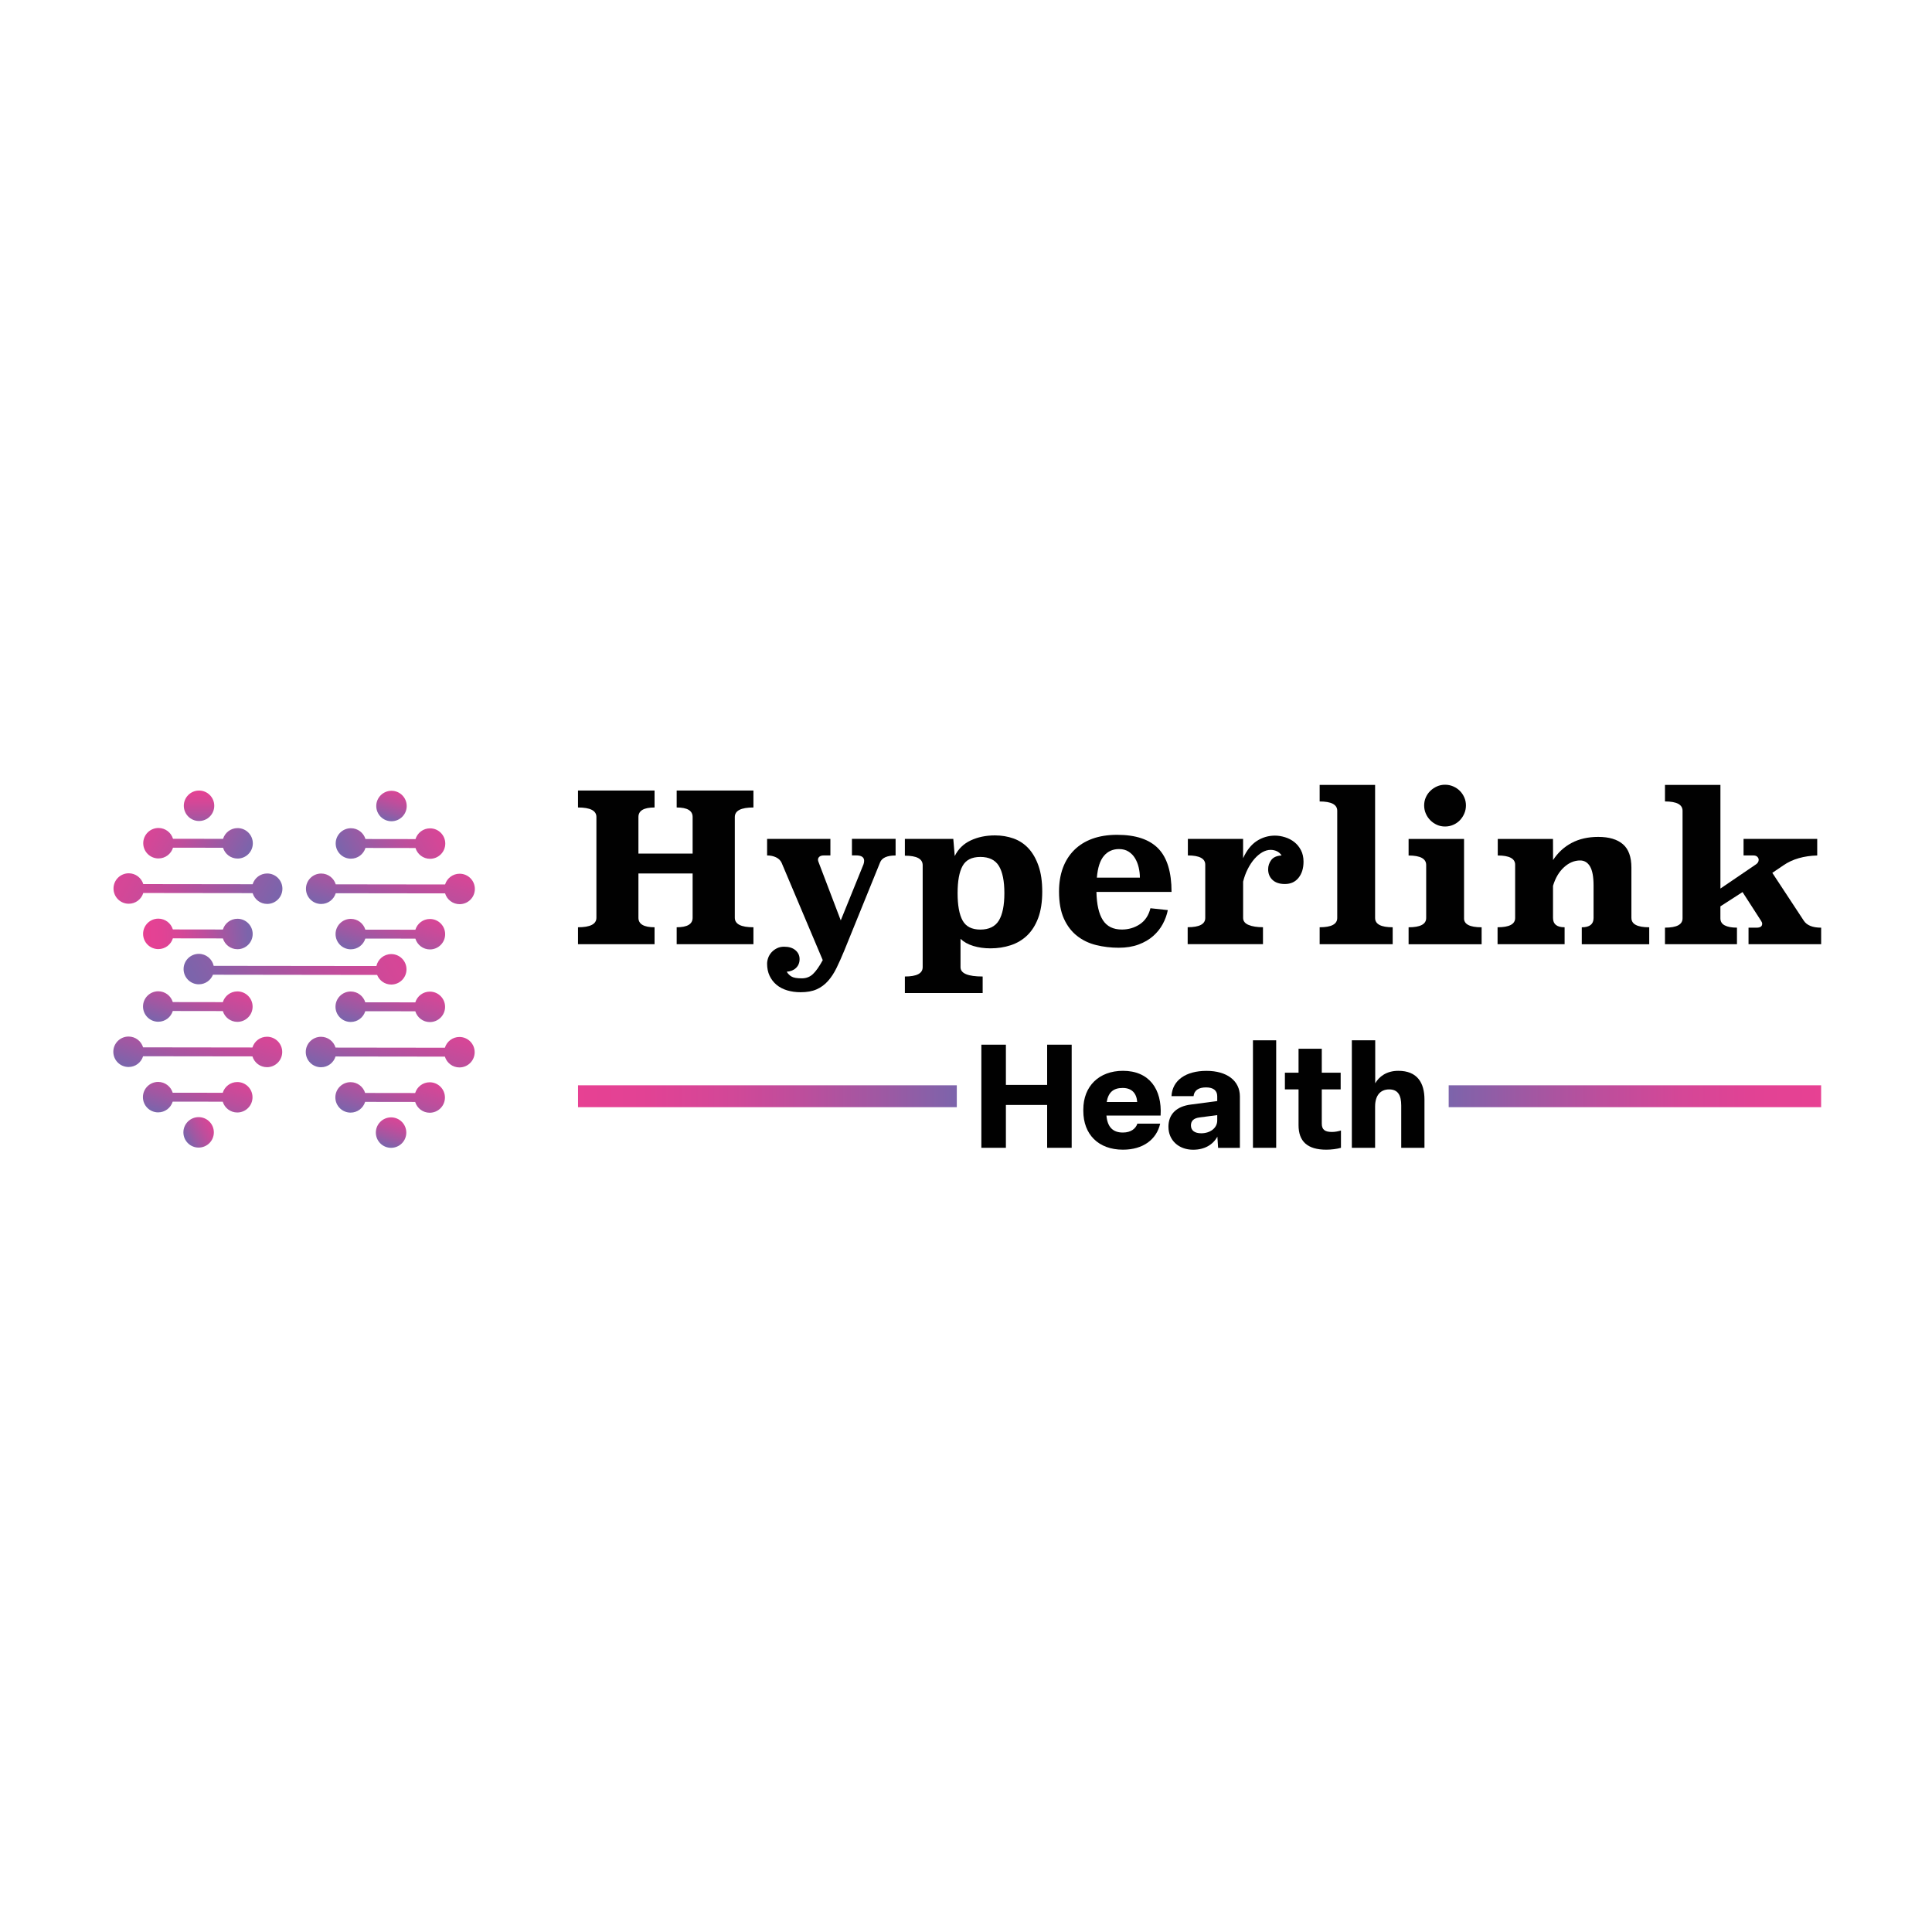<?xml version="1.0" encoding="UTF-8"?>
<svg id="Layer_1" xmlns="http://www.w3.org/2000/svg" xmlns:xlink="http://www.w3.org/1999/xlink" version="1.1" viewBox="0 0 800 800">
  <!-- Generator: Adobe Illustrator 29.1.0, SVG Export Plug-In . SVG Version: 2.1.0 Build 142)  -->
  <defs>
    <style>
      .st0 {
        fill: url(#linear-gradient2);
      }

      .st1 {
        fill: url(#linear-gradient1);
      }

      .st2 {
        fill: url(#linear-gradient9);
      }

      .st3 {
        fill: url(#linear-gradient3);
      }

      .st4 {
        fill: url(#linear-gradient6);
      }

      .st5 {
        fill: url(#linear-gradient8);
      }

      .st6 {
        fill: url(#linear-gradient7);
      }

      .st7 {
        fill: url(#linear-gradient5);
      }

      .st8 {
        fill: url(#linear-gradient4);
      }

      .st9 {
        fill: #010101;
      }

      .st10 {
        fill: url(#linear-gradient18);
      }

      .st11 {
        fill: url(#linear-gradient13);
      }

      .st12 {
        fill: url(#linear-gradient12);
      }

      .st13 {
        fill: url(#linear-gradient15);
      }

      .st14 {
        fill: url(#linear-gradient16);
      }

      .st15 {
        fill: url(#linear-gradient11);
      }

      .st16 {
        fill: url(#linear-gradient10);
      }

      .st17 {
        fill: url(#linear-gradient17);
      }

      .st18 {
        fill: url(#linear-gradient14);
      }

      .st19 {
        fill: url(#linear-gradient);
      }
    </style>
    <linearGradient id="linear-gradient" x1="158.39" y1="426.91" x2="168.33" y2="395.89" gradientUnits="userSpaceOnUse">
      <stop offset="0" stop-color="#7c64ab"/>
      <stop offset=".19" stop-color="#9d59a3"/>
      <stop offset=".41" stop-color="#bd4e9c"/>
      <stop offset=".62" stop-color="#d44797"/>
      <stop offset=".83" stop-color="#e24294"/>
      <stop offset="1" stop-color="#e74193"/>
    </linearGradient>
    <linearGradient id="linear-gradient1" x1="158.43" y1="396.84" x2="168.37" y2="365.81" xlink:href="#linear-gradient"/>
    <linearGradient id="linear-gradient2" x1="160.31" y1="339.35" x2="165.86" y2="322.02" xlink:href="#linear-gradient"/>
    <linearGradient id="linear-gradient3" x1="145.15" y1="358.83" x2="196.36" y2="329.26" xlink:href="#linear-gradient"/>
    <linearGradient id="linear-gradient4" x1="157.39" y1="381.38" x2="170.62" y2="340.1" xlink:href="#linear-gradient"/>
    <linearGradient id="linear-gradient5" x1="82.42" y1="343.37" x2="82.42" y2="325.18" xlink:href="#linear-gradient"/>
    <linearGradient id="linear-gradient6" x1="98.55" y1="358.74" x2="47.29" y2="329.14" xlink:href="#linear-gradient"/>
    <linearGradient id="linear-gradient7" x1="107.12" y1="382.47" x2="29.26" y2="337.51" xlink:href="#linear-gradient"/>
    <linearGradient id="linear-gradient8" x1="45.86" y1="388.6" x2="104.91" y2="385.52" gradientUnits="userSpaceOnUse">
      <stop offset=".22" stop-color="#e74193"/>
      <stop offset=".35" stop-color="#e24294"/>
      <stop offset=".5" stop-color="#d44797"/>
      <stop offset=".66" stop-color="#bd4e9c"/>
      <stop offset=".82" stop-color="#9d59a3"/>
      <stop offset=".96" stop-color="#7c64ab"/>
    </linearGradient>
    <linearGradient id="linear-gradient9" x1="78.7" y1="426.81" x2="88.64" y2="395.79" xlink:href="#linear-gradient"/>
    <linearGradient id="linear-gradient10" x1="77.16" y1="471.82" x2="92.91" y2="462.72" xlink:href="#linear-gradient"/>
    <linearGradient id="linear-gradient11" x1="78.65" y1="464.35" x2="88.6" y2="433.33" xlink:href="#linear-gradient"/>
    <linearGradient id="linear-gradient12" x1="77.62" y1="448.9" x2="90.85" y2="407.61" xlink:href="#linear-gradient"/>
    <linearGradient id="linear-gradient13" x1="89.25" y1="420.33" x2="191.19" y2="361.47" xlink:href="#linear-gradient"/>
    <linearGradient id="linear-gradient14" x1="160.14" y1="474.58" x2="165.69" y2="457.25" xlink:href="#linear-gradient"/>
    <linearGradient id="linear-gradient15" x1="158.34" y1="464.45" x2="168.28" y2="433.43" xlink:href="#linear-gradient"/>
    <linearGradient id="linear-gradient16" x1="157.3" y1="449" x2="170.53" y2="407.71" xlink:href="#linear-gradient"/>
    <linearGradient id="linear-gradient17" x1="239.35" y1="453.93" x2="396.2" y2="453.93" gradientUnits="userSpaceOnUse">
      <stop offset="0" stop-color="#e74193"/>
      <stop offset=".17" stop-color="#e24294"/>
      <stop offset=".38" stop-color="#d44797"/>
      <stop offset=".59" stop-color="#bd4e9c"/>
      <stop offset=".81" stop-color="#9d59a3"/>
      <stop offset="1" stop-color="#7c64ab"/>
    </linearGradient>
    <linearGradient id="linear-gradient18" x1="599.87" y1="453.93" x2="754.09" y2="453.93" gradientUnits="userSpaceOnUse">
      <stop offset="0" stop-color="#7c64ab"/>
      <stop offset=".19" stop-color="#9d59a3"/>
      <stop offset=".41" stop-color="#bd4e9c"/>
      <stop offset=".62" stop-color="#d44797"/>
      <stop offset=".83" stop-color="#e24294"/>
      <stop offset="1" stop-color="#e74193"/>
    </linearGradient>
  </defs>
  <g>
    <path class="st19" d="M178,410.61c3.48,0,6.3,2.83,6.3,6.31,0,3.48-2.83,6.3-6.31,6.3-2.84,0-5.24-1.89-6.02-4.47l-20.72-.03c-.79,2.58-3.19,4.46-6.03,4.45-3.48,0-6.3-2.83-6.3-6.31,0-3.48,2.83-6.3,6.31-6.3,2.84,0,5.24,1.89,6.02,4.47l20.72.03c.79-2.58,3.19-4.46,6.03-4.45Z"/>
    <path class="st1" d="M178.02,393.14c-2.84,0-5.24-1.89-6.02-4.47l-20.72-.03c-.79,2.58-3.19,4.46-6.03,4.45-3.48,0-6.3-2.83-6.3-6.31,0-3.48,2.83-6.3,6.31-6.3,2.84,0,5.24,1.89,6.02,4.47l20.72.03c.79-2.58,3.19-4.46,6.03-4.45,3.48,0,6.3,2.83,6.3,6.31,0,3.48-2.83,6.3-6.31,6.3Z"/>
    <path class="st0" d="M162.11,327.45c3.48,0,6.3,2.83,6.3,6.31,0,3.48-2.83,6.3-6.31,6.3-3.48,0-6.3-2.83-6.3-6.31,0-3.48,2.83-6.3,6.31-6.3Z"/>
    <path class="st3" d="M145.31,342.95c2.84,0,5.24,1.89,6.02,4.47l20.72.03c.79-2.58,3.19-4.46,6.03-4.45,3.48,0,6.3,2.83,6.3,6.31,0,3.48-2.83,6.3-6.31,6.3-2.84,0-5.24-1.89-6.02-4.47l-20.72-.03c-.79,2.58-3.19,4.46-6.03,4.45-3.48,0-6.3-2.83-6.3-6.31,0-3.48,2.83-6.3,6.31-6.3Z"/>
    <path class="st8" d="M133,361.71c2.84,0,5.24,1.89,6.02,4.47l45.28.06c.79-2.58,3.19-4.46,6.03-4.45,3.48,0,6.3,2.83,6.3,6.31,0,3.48-2.83,6.3-6.31,6.3-2.84,0-5.24-1.89-6.02-4.47l-45.28-.06c-.79,2.58-3.19,4.46-6.03,4.45-3.48,0-6.3-2.83-6.3-6.31,0-3.48,2.83-6.3,6.31-6.3Z"/>
    <path class="st7" d="M82.42,327.35c3.48,0,6.3,2.83,6.3,6.31,0,3.48-2.83,6.3-6.31,6.3-3.48,0-6.3-2.83-6.3-6.31,0-3.48,2.83-6.3,6.31-6.3Z"/>
    <path class="st4" d="M65.62,342.85c2.84,0,5.24,1.89,6.02,4.47l20.72.03c.79-2.58,3.19-4.46,6.03-4.45,3.48,0,6.3,2.83,6.3,6.31,0,3.48-2.83,6.3-6.31,6.3-2.84,0-5.24-1.89-6.02-4.47l-20.72-.03c-.79,2.58-3.19,4.46-6.03,4.45-3.48,0-6.3-2.83-6.3-6.31,0-3.48,2.83-6.3,6.31-6.3Z"/>
    <path class="st6" d="M53.3,374.22c-3.48,0-6.3-2.83-6.3-6.31,0-3.48,2.83-6.3,6.31-6.3,2.84,0,5.24,1.89,6.02,4.47l45.28.06c.79-2.58,3.19-4.46,6.03-4.45,3.48,0,6.3,2.83,6.3,6.31,0,3.48-2.83,6.3-6.31,6.3-2.84,0-5.24-1.89-6.02-4.47l-45.28-.06c-.79,2.58-3.19,4.46-6.03,4.45Z"/>
    <path class="st5" d="M65.55,393c-3.48,0-6.3-2.83-6.3-6.31,0-3.48,2.83-6.3,6.31-6.3,2.84,0,5.24,1.89,6.02,4.47l20.72.03c.79-2.58,3.19-4.46,6.03-4.45,3.48,0,6.3,2.83,6.3,6.31,0,3.48-2.83,6.3-6.31,6.3-2.84,0-5.24-1.89-6.02-4.47l-20.72-.03c-.79,2.58-3.19,4.46-6.03,4.45Z"/>
    <path class="st2" d="M65.53,410.47c2.84,0,5.24,1.89,6.02,4.47l20.72.03c.79-2.58,3.19-4.46,6.03-4.45,3.48,0,6.3,2.83,6.3,6.31,0,3.48-2.83,6.3-6.31,6.3-2.84,0-5.24-1.89-6.02-4.47l-20.72-.03c-.79,2.58-3.19,4.46-6.03,4.45-3.48,0-6.3-2.83-6.3-6.31,0-3.48,2.83-6.3,6.31-6.3Z"/>
    <path class="st16" d="M82.24,475.19c-3.48,0-6.3-2.83-6.3-6.31,0-3.48,2.83-6.3,6.31-6.3,3.48,0,6.3,2.83,6.3,6.31,0,3.48-2.83,6.3-6.31,6.3Z"/>
    <path class="st15" d="M98.25,460.66c-2.84,0-5.24-1.89-6.02-4.47l-20.72-.03c-.79,2.58-3.19,4.46-6.03,4.45-3.48,0-6.3-2.83-6.3-6.31,0-3.48,2.83-6.3,6.31-6.3,2.84,0,5.24,1.89,6.02,4.47l20.72.03c.79-2.58,3.19-4.46,6.03-4.45,3.48,0,6.3,2.83,6.3,6.31,0,3.48-2.83,6.3-6.31,6.3Z"/>
    <path class="st12" d="M110.55,441.9c-2.84,0-5.24-1.89-6.02-4.47l-45.28-.06c-.79,2.58-3.19,4.46-6.03,4.45-3.48,0-6.3-2.83-6.3-6.31,0-3.48,2.83-6.3,6.31-6.3,2.84,0,5.24,1.89,6.02,4.47l45.28.06c.79-2.58,3.19-4.46,6.03-4.45,3.48,0,6.3,2.83,6.3,6.31,0,3.48-2.83,6.3-6.31,6.3Z"/>
    <path class="st11" d="M88.18,403.61c-.93,2.33-3.2,3.97-5.86,3.97-3.48,0-6.3-2.83-6.3-6.31,0-3.48,2.83-6.3,6.31-6.3,3.02,0,5.53,2.13,6.15,4.96l67.38.08c.62-2.83,3.14-4.95,6.16-4.94,3.48,0,6.3,2.83,6.3,6.31,0,3.48-2.83,6.3-6.31,6.3-2.66,0-4.92-1.65-5.85-3.98l-67.98-.09Z"/>
    <path class="st18" d="M161.93,475.29c-3.48,0-6.3-2.83-6.3-6.31,0-3.48,2.83-6.3,6.31-6.3,3.48,0,6.3,2.83,6.3,6.31,0,3.48-2.83,6.3-6.31,6.3Z"/>
    <path class="st13" d="M177.93,460.76c-2.84,0-5.24-1.89-6.02-4.47l-20.72-.03c-.79,2.58-3.19,4.46-6.03,4.45-3.48,0-6.3-2.83-6.3-6.31,0-3.48,2.83-6.3,6.31-6.3,2.84,0,5.24,1.89,6.02,4.47l20.72.03c.79-2.58,3.19-4.46,6.03-4.45,3.48,0,6.3,2.83,6.3,6.31s-2.83,6.3-6.31,6.3Z"/>
    <path class="st14" d="M190.24,442c-2.84,0-5.24-1.89-6.02-4.47l-45.28-.06c-.79,2.58-3.19,4.46-6.03,4.45-3.48,0-6.3-2.83-6.3-6.31,0-3.48,2.83-6.3,6.31-6.3,2.84,0,5.24,1.89,6.02,4.47l45.28.06c.79-2.58,3.19-4.46,6.03-4.45,3.48,0,6.3,2.83,6.3,6.31,0,3.48-2.83,6.3-6.31,6.3Z"/>
  </g>
  <g>
    <g>
      <path class="st9" d="M406.36,475.28v-42.7h10.16v16.66h17.08v-16.66h10.16v42.7h-10.16v-17.74h-17.08v17.74h-10.16Z"/>
      <path class="st9" d="M448.58,460v-.6c0-9.56,6.44-16,16.42-16,10.83,0,16.24,7.58,15.58,18.52h-22.43c.42,4.75,2.65,7.04,6.8,7.04,3.43,0,5.35-1.68,6.01-3.67h9.44c-1.5,6.56-7.1,10.77-15.4,10.77-10.16,0-16.42-6.32-16.42-16.06ZM470.89,456.33c-.24-3.55-2.16-5.83-6.01-5.83s-5.95,1.8-6.62,5.83h12.63Z"/>
      <path class="st9" d="M483.82,466.62c0-5.35,3.43-8.54,9.38-9.26l10.83-1.44v-1.98c0-2.29-1.5-3.67-4.63-3.67s-4.93,1.26-5.17,3.61h-9.14c.36-6.62,6.01-10.46,14.49-10.46s13.83,4.09,13.83,10.59v21.29h-9.02l-.3-4.63c-1.86,3.37-5.35,5.41-10.04,5.41-6.01,0-10.22-3.97-10.22-9.44ZM504.03,463.97v-2.22l-7.34.96c-2.41.3-3.55,1.44-3.55,3.31,0,2.05,1.5,3.25,4.27,3.25,3.61,0,6.62-2.11,6.62-5.29Z"/>
      <path class="st9" d="M528.44,430.77v44.51h-9.62v-44.51h9.62Z"/>
      <path class="st9" d="M537.7,465.9v-14.8h-5.65v-6.92h5.65v-9.92h9.62v9.92h7.82v6.92h-7.82v14.13c0,2.47,1.2,3.49,4.21,3.49,1.44,0,2.65-.3,3.73-.6v7.16c-1.62.48-4.03.78-6.07.78-7.88,0-11.49-3.49-11.49-10.16Z"/>
      <path class="st9" d="M559.77,475.28v-44.51h9.68v17.8c1.56-2.71,4.63-5.17,9.56-5.17,7.88,0,10.83,4.99,10.83,11.91v19.97h-9.62v-17.5c0-4.21-1.32-6.68-4.99-6.68s-5.83,2.53-5.83,7.1v17.08h-9.62Z"/>
    </g>
    <g>
      <path class="st9" d="M311.98,334.36c-5.14,0-7.71,1.31-7.71,3.94v41.72c0,2.63,2.57,3.94,7.71,3.94v7.02h-31.78v-7.02c4.4,0,6.6-1.31,6.6-3.94v-18.33h-22.44v18.33c0,2.63,2.23,3.94,6.68,3.94v7.02h-31.7v-7.02c5.08,0,7.62-1.31,7.62-3.94v-41.72c0-2.63-2.54-3.94-7.62-3.94v-7.02h31.7v7.02c-4.45,0-6.68,1.31-6.68,3.94v15.16h22.44v-15.16c0-2.63-2.2-3.94-6.6-3.94v-7.02h31.78v7.02Z"/>
      <path class="st9" d="M370.83,354.24c-3.54,0-5.68.97-6.42,2.91l-14.82,36.49c-1.09,2.63-2.14,5-3.17,7.11-1.03,2.11-2.21,3.93-3.55,5.44-1.34,1.51-2.91,2.67-4.71,3.47-1.8.8-4.01,1.2-6.64,1.2-2,0-3.86-.26-5.57-.77-1.71-.51-3.18-1.28-4.41-2.31-1.23-1.03-2.18-2.27-2.87-3.73-.69-1.46-1.03-3.13-1.03-5.01,0-.74.14-1.53.43-2.36.29-.83.73-1.58,1.33-2.27.6-.69,1.34-1.26,2.23-1.71.88-.46,1.9-.69,3.04-.69,2,0,3.57.48,4.71,1.46,1.14.97,1.71,2.2,1.71,3.68s-.49,2.7-1.46,3.64c-.97.94-2.26,1.47-3.86,1.58.51.86,1.18,1.53,2.01,2.01.83.49,2.24.73,4.24.73,1.83,0,3.37-.6,4.63-1.8,1.26-1.2,2.6-3.11,4.03-5.74l-17.05-40.35c-.46-.97-1.23-1.71-2.31-2.23-1.09-.51-2.31-.77-3.68-.77v-6.85h26.21v6.85h-2.74c-.8,0-1.4.17-1.8.51-.4.34-.6.77-.6,1.28,0,.29.09.63.26,1.03l9.17,24.07,9.42-23.22c.17-.51.26-1,.26-1.46,0-1.48-1.11-2.23-3.34-2.23h-1.71v-6.85h18.08v6.85Z"/>
      <path class="st9" d="M395.33,354.49c1.42-2.91,3.62-5.07,6.58-6.47,2.96-1.4,6.32-2.1,10.09-2.1,2.73,0,5.3.43,7.69,1.28,2.39.86,4.46,2.23,6.2,4.11,1.74,1.89,3.12,4.3,4.14,7.24,1.03,2.94,1.54,6.5,1.54,10.67s-.56,7.91-1.67,10.88c-1.11,2.97-2.64,5.38-4.57,7.24-1.94,1.86-4.21,3.21-6.84,4.07-2.62.86-5.41,1.28-8.37,1.28-2.56,0-4.93-.33-7.09-.99-2.17-.66-3.93-1.64-5.3-2.95v11.74c0,2.57,3.05,3.86,9.17,3.86v6.85h-32.21v-6.85c4.91,0,7.37-1.28,7.37-3.86v-42.23c0-2.63-2.46-3.94-7.37-3.94v-6.94h20.05l.6,7.11ZM405.95,354.84c-3.54,0-6,1.24-7.37,3.73-1.37,2.48-2.06,6.24-2.06,11.27s.69,8.8,2.06,11.31c1.37,2.51,3.83,3.77,7.37,3.77s6.15-1.26,7.67-3.77c1.51-2.51,2.27-6.28,2.27-11.31s-.76-8.78-2.27-11.27c-1.51-2.48-4.07-3.73-7.67-3.73Z"/>
      <path class="st9" d="M454.01,369.31c.11,5.2,1,9.1,2.66,11.69,1.66,2.6,4.28,3.9,7.88,3.9,2.74,0,5.21-.73,7.41-2.18,2.2-1.46,3.67-3.67,4.41-6.64l7.2.77c-.4,2-1.1,3.93-2.1,5.78-1,1.86-2.33,3.51-3.98,4.97-1.66,1.46-3.67,2.63-6.04,3.51-2.37.88-5.1,1.33-8.18,1.33-3.26,0-6.38-.37-9.38-1.11-3-.74-5.64-2.01-7.92-3.81-2.29-1.8-4.1-4.18-5.44-7.15-1.34-2.97-2.01-6.71-2.01-11.22,0-3.6.53-6.84,1.58-9.72,1.06-2.88,2.61-5.35,4.67-7.41,2.06-2.06,4.57-3.63,7.54-4.71,2.97-1.08,6.4-1.63,10.28-1.63,7.65,0,13.32,1.88,17,5.65,3.68,3.77,5.52,9.77,5.52,17.99h-31.1ZM472,363.4c0-1.43-.17-2.86-.51-4.28-.34-1.43-.86-2.7-1.54-3.81s-1.57-2.01-2.66-2.7c-1.09-.69-2.4-1.03-3.94-1.03-2.57,0-4.66.94-6.25,2.83-1.6,1.89-2.57,4.88-2.91,9h17.82Z"/>
      <path class="st9" d="M514.75,355.35c1.48-3.25,3.37-5.62,5.65-7.11,2.28-1.48,4.8-2.23,7.54-2.23,1.37,0,2.77.23,4.2.68,1.43.45,2.7,1.12,3.81,1.99,1.11.88,2.03,1.99,2.74,3.35.71,1.36,1.07,2.95,1.07,4.77,0,2.74-.69,4.97-2.06,6.68-1.37,1.71-3.25,2.57-5.65,2.57-2.23,0-3.94-.57-5.14-1.71-1.2-1.14-1.8-2.6-1.8-4.37,0-1.43.43-2.71,1.29-3.86.86-1.14,2.28-1.77,4.28-1.88-.51-.8-1.17-1.38-1.97-1.76-.8-.37-1.66-.56-2.57-.56-1.14,0-2.28.33-3.43.98-1.14.66-2.23,1.57-3.25,2.73s-1.96,2.56-2.78,4.19c-.83,1.62-1.47,3.37-1.93,5.25v15.04c0,1.31.76,2.28,2.27,2.9,1.51.63,3.5.94,5.95.94v7.02h-31.18v-7.02c4.85,0,7.28-1.28,7.28-3.84v-22.04c0-2.56-2.4-3.84-7.2-3.84v-6.85h22.87v7.97Z"/>
      <path class="st9" d="M569.4,380.11c0,2.57,2.43,3.85,7.28,3.85v7.02h-30.24v-7.02c4.85,0,7.28-1.28,7.28-3.85v-44.39c0-2.56-2.43-3.85-7.28-3.85v-6.85h22.96v55.09Z"/>
      <path class="st9" d="M606.23,380.12c-.12,2.56,2.31,3.85,7.28,3.85v7.02h-30.24v-7.02c4.85,0,7.28-1.28,7.28-3.84v-21.95c0-2.62-2.43-3.93-7.28-3.93v-6.85h22.96v32.73ZM607.01,333.51c0,1.2-.23,2.33-.69,3.38-.46,1.06-1.07,1.99-1.84,2.78-.77.8-1.69,1.43-2.74,1.88-1.06.46-2.18.69-3.38.69s-2.31-.23-3.34-.69c-1.03-.46-1.94-1.08-2.74-1.88-.8-.8-1.43-1.73-1.88-2.78-.46-1.06-.69-2.18-.69-3.38s.23-2.31.69-3.34c.46-1.03,1.08-1.93,1.88-2.7.8-.77,1.71-1.38,2.74-1.84,1.03-.46,2.14-.69,3.34-.69s2.33.23,3.38.69c1.06.46,1.97,1.07,2.74,1.84.77.77,1.38,1.67,1.84,2.7.46,1.03.69,2.14.69,3.34Z"/>
      <path class="st9" d="M675.54,380.12c0,2.56,2.45,3.85,7.37,3.85v7.02h-27.93v-7.02c3.25,0,4.88-1.28,4.88-3.84v-13.49c0-3.59-.49-6.2-1.46-7.86-.97-1.65-2.34-2.48-4.11-2.48-2.4,0-4.63.94-6.68,2.82-2.06,1.88-3.57,4.44-4.54,7.68v13.32c0,2.56,1.6,3.84,4.8,3.84v7.02h-27.76v-7.02c4.85,0,7.28-1.28,7.28-3.84v-22.04c0-2.56-2.4-3.84-7.2-3.84v-6.85h22.87l.03,8.74c2-3.08,4.58-5.45,7.72-7.11,3.15-1.66,6.81-2.48,10.99-2.48,4.46,0,7.87,1.01,10.21,3.03,2.35,2.02,3.52,5.26,3.52,9.7v20.86Z"/>
      <path class="st9" d="M752.46,354.24c-2.69.06-5.23.43-7.62,1.11-2.4.69-4.54,1.69-6.42,3l-4.54,3.08,13.02,19.79c1.26,1.94,3.65,2.91,7.2,2.91v6.85h-30.07v-6.85h3.34c1.54,0,2.31-.54,2.31-1.63,0-.28-.06-.51-.17-.69-.12-.17-.23-.37-.34-.6l-7.62-11.82-9.17,5.91v4.97c0,1.32.6,2.29,1.8,2.91,1.2.63,2.88.94,5.06.94v6.85h-29.81v-6.85c4.85,0,7.28-1.28,7.28-3.86v-44.54c0-2.57-2.43-3.86-7.28-3.86v-6.85h22.96v42.92l14.73-10.02c.74-.51,1.11-1.14,1.11-1.89,0-.46-.19-.87-.56-1.24-.37-.37-.93-.56-1.67-.56h-4.03v-6.85h30.5v6.85Z"/>
    </g>
    <rect class="st17" x="239.35" y="449.4" width="156.84" height="9.06"/>
    <rect class="st10" x="599.87" y="449.4" width="154.22" height="9.06"/>
  </g>
</svg>